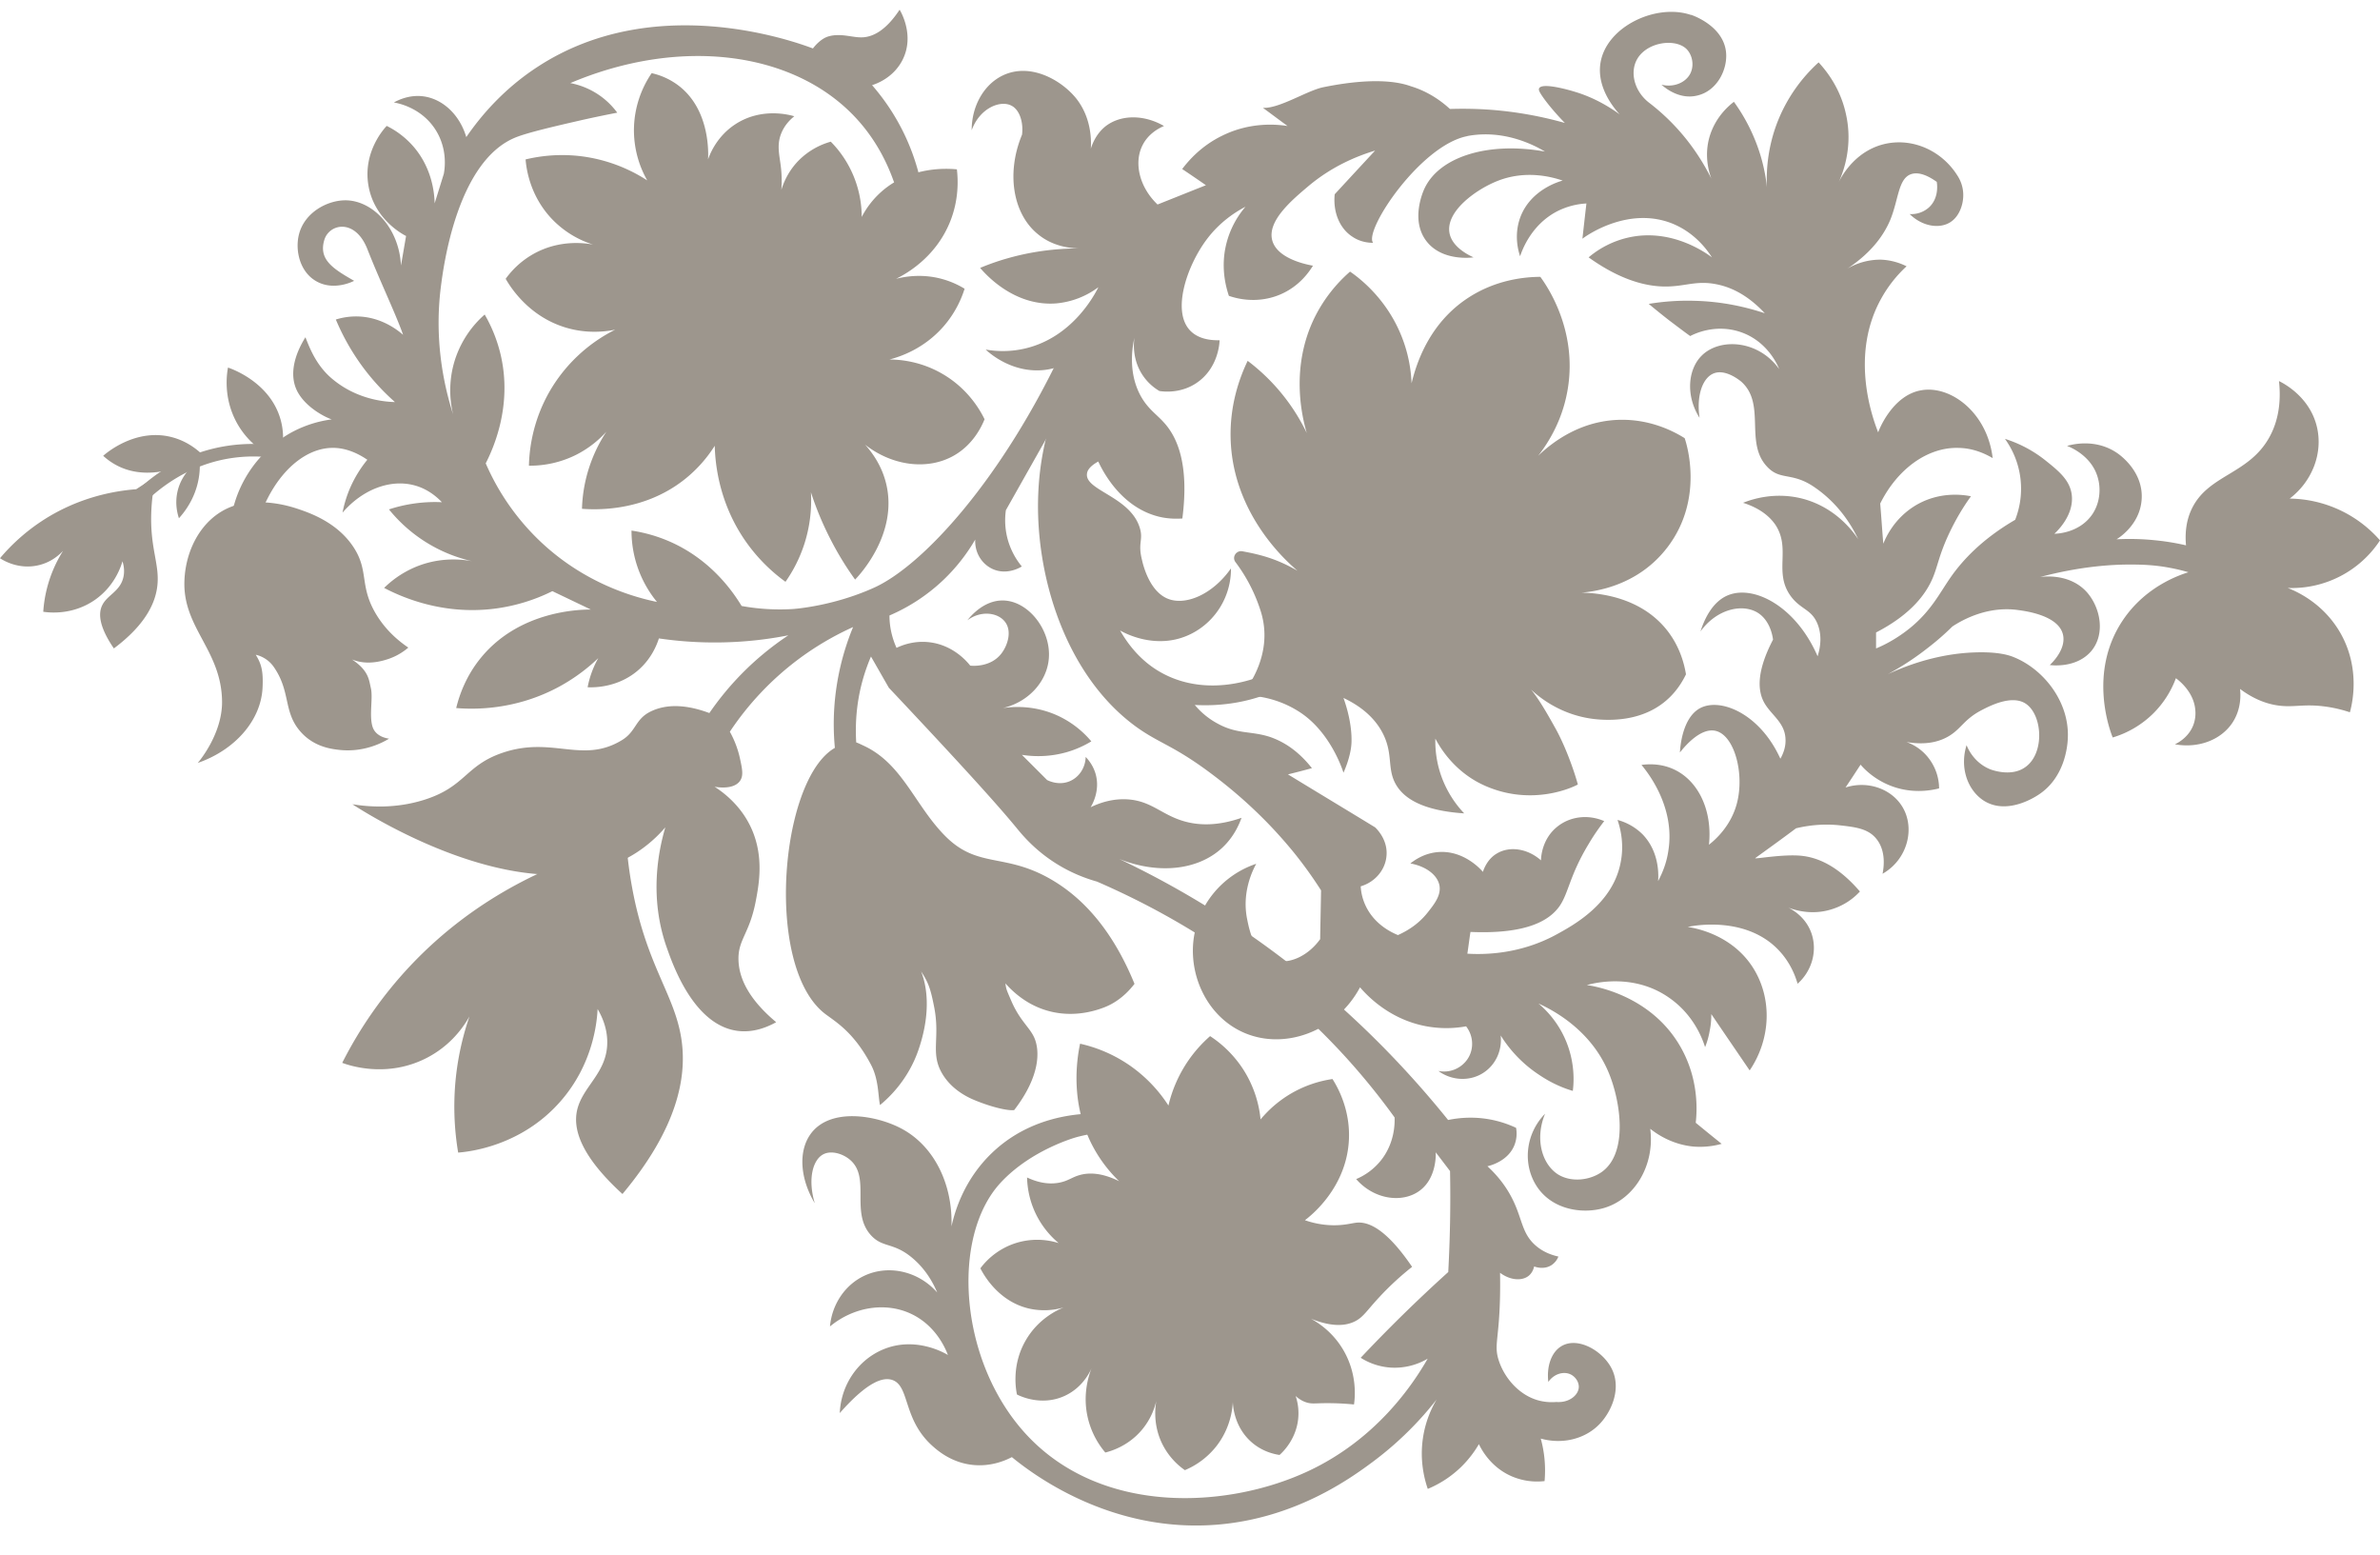 <svg width="245" height="160" viewBox="0 0 245 156" xmlns="http://www.w3.org/2000/svg">
  <g fill="#9D968D" fill-rule="nonzero" transform="scale(1, -1) translate(0, -245) rotate(90) translate(90 -245)">
    <path d="M155.477 70.93c-.092-.296-1.187-3.334-3.836-3.61-1.802-.185-4.015.935-4.475 2.97-.48 1.963 1.002 3.538 1.119 3.678-.32-1.28.227-2.534 1.186-2.99.867-.412 1.942-.16 2.509.436 1.143 1.212.664 4.318-1.322 5.185-1.37.596-3.197.044-4.291-1.439a22.094 22.094 0 0 0-3.744-3.79 22.957 22.957 0 0 0-3.996-2.534c1.003.364 2.557.684 4.291.184 2.078-.615 3.216-2.01 3.604-2.51a18.47 18.47 0 0 0-3.856-2.146 17.916 17.916 0 0 0-4.954-1.256c1.414.068 4.087.025 7.095-1.23a16.304 16.304 0 0 0 5.773-4.09c-.775-.708-2.557-2.215-5.318-2.811-3.24-.732-5.89.228-7.027.751.91-.436 3.4-1.943 3.995-4.957.548-2.81-.799-5.752-3.4-7.332a3.642 3.642 0 0 0-2.421-.504c-.228.024-1.599.228-2.281 1.303-.708 1.12-.436 2.879.842 4.178a2.723 2.723 0 0 1 .664-1.963c1.002-1.12 2.557-.843 2.65-.824.503.708 1.118 1.783.774 2.695-.504 1.279-2.6 1.23-4.722 2.103-1.39.596-3.216 1.759-4.974 4.385a6.712 6.712 0 0 0 .915-3.45 6.472 6.472 0 0 0-.683-2.627 13.192 13.192 0 0 1-3.308 2.603c-5.89 3.29-12.394.867-13.784.32.16-.044 3.836-1.44 4.335-4.454.523-3.014-2.306-6.784-6.984-7.332.523.892 1.027 2.08 1.05 3.518.093 3.199-2.188 6.305-5.729 8.06-1.37-.117-2.76-.204-4.131-.32.639-.253 2.6-1.12 3.923-3.291 1.555-2.578 1.075-5.137.959-5.733-.935.683-2.373 1.6-4.248 2.443-1.961.867-2.988 1.003-4.131 1.482-1.642.684-3.763 2.215-5.638 5.845h-1.642c.364-.892 1.027-2.171 2.097-3.494 1.783-2.19 3.585-3.039 5.25-4.202 1.691-1.187 3.88-3.174 5.89-6.624a8.758 8.758 0 0 1 8.33 1.051 12.87 12.87 0 0 0-2.189-4.133c-1.094-1.372-2.029-2.535-3.535-2.738-2.097-.276-3.763 1.483-4.04 1.783 0-.184.044-2.65 2.103-3.973 1.53-.96 3.128-.64 3.467-.548 2.49.572 3.4 3.038 3.468 3.218.092-.32.867-2.922-.799-5.253-.252-.344-1.962-2.651-4.77-2.423-2.558.203-3.904 2.35-4.04 2.578a25.432 25.432 0 0 0-.092-3.882c-.295-3.13-1.143-5.708-1.937-7.603-.843.344-1.71.664-2.582.984a18.983 18.983 0 0 1 1.69 5.093c.136.731.32 1.919.32 3.721.024 2.03-.16 5.321-1.279 9.547.025-.228.436-2.97-1.53-4.773-1.574-1.415-4.291-1.963-6.069-.504-1.826 1.531-1.482 4.133-1.462 4.293.276-.295 1.642-1.667 3.08-1.371 2.01.412 2.465 3.79 2.577 4.613.436 3.082-.935 5.64-1.69 6.784a26.903 26.903 0 0 0-2.19 2.51 28.828 28.828 0 0 0-2.717 4.134c1.758-3.79 2.17-6.963 2.238-8.907.092-2.466-.296-3.586-.48-4.041-1.23-3.082-4.654-5.825-8.49-5.573-.775.044-3.928.344-5.662 2.99-.228.344-2.19 3.31-.572 5.733 1.12 1.642 3.425 2.398 5.662 1.69-.252-.091-1.826-.73-2.509-2.49-.067-.203-.775-2.147.252-3.562 1.439-2.03 5.434-1.759 6.548 0 .892 1.415-.227 3.61-.663 4.454-1.027 2.01-2.121 2.19-2.896 3.79-.412.842-.732 2.098-.412 3.997a4.977 4.977 0 0 0-1.782-2.374 5.14 5.14 0 0 0-2.989-.984c-.184.732-.455 2.17-.068 3.881.524 2.307 1.938 3.722 2.51 4.202-.8.523-1.575 1.027-2.35 1.55.732-2.282-.135-4.705-1.942-5.824-2.19-1.372-5.453-.596-6.936 2.01.48-.091 2.306-.435 3.628.665 1.051.867 1.187 2.214 1.37 3.857.093.96.136 2.49-.319 4.386-1.027 1.371-2.03 2.762-3.037 4.157-.024.025-.024.044-.043.044-.092-.024.436-2.898.252-4.749-.16-1.55-.91-3.654-3.676-6.028a6.533 6.533 0 0 0-1.783 2.762c-.64 1.87-.271 3.562.116 4.589-.411-.8-1.21-1.851-2.6-2.35-1.802-.64-3.88-.092-5.226 1.415.959.276 2.261.824 3.424 1.919 3.627 3.402 2.533 8.926 2.421 9.386-.092-.596-.707-4.545-4.266-6.76-3.13-1.943-7.256-1.802-10.5.388 1.941 1.323 3.879 2.65 5.797 3.95-.456 0-1.051.024-1.69.16a8.252 8.252 0 0 0-1.71.479c.867.276 3.308 1.163 5.066 3.678 2.625 3.722 1.482 7.899 1.322 8.495-.116-.8-1.027-6.508-6.229-9.566-3.375-1.987-6.732-1.783-7.943-1.643a250.727 250.727 0 0 1-2.17-2.67 8.363 8.363 0 0 0-.276 2.947c.228 2.214 1.303 3.745 1.826 4.404-3.787-.48-7.187 1.624-8.127 4.682-.683 2.19-.27 5.48 2.33 7.08 2.262 1.39 5.318 1.051 7.347-.936-2.533 1.052-5.134.364-6.228-1.303-.891-1.415-.615-3.378.276-4.59 1.986-2.67 7.212-1.87 10.108-.683 4.494 1.827 6.548 5.844 7.187 7.26a10.138 10.138 0 0 0-3.903-2.855c-2.214-.91-4.2-.8-5.09-.683.27.935.774 2.171 1.641 3.45a13.221 13.221 0 0 0 4.064 3.974c-1.53-.16-2.989.504-3.812 1.735-.935 1.39-.867 3.29.16 4.68a2.919 2.919 0 0 1 1.143-2.945c1.002-.732 2.422-.708 3.448.092a11.424 11.424 0 0 0 0 4.065c.683 3.746 3.08 6.053 4.015 6.853-4.562 2.442-6.456 7.72-4.702 11.872 1.53 3.63 5.502 5.64 9.313 5.297 3.696-.344 6.892-2.879 8.103-6.484-.799.436-3.012 1.483-5.705.935-1.119-.228-3.56-.707-4.2-2.65-.503-1.576.344-3.562 2.146-4.866 1.666-.024 3.357-.068 5.023-.092a42.678 42.678 0 0 1 4.015 2.898c1.55 1.28 4.543 3.857 7.735 8.059 3.172 4.157 3.308 5.616 5.09 8.083 5.274 7.259 15.586 10.433 24.008 10.07 6.185-.253 11.067-2.419 14.153-4.202-.456.615-1.23 1.827-1.439 3.538-.387 3.31 1.734 5.708 2.097 6.076a10.044 10.044 0 0 1 .117-4.09c1.143-4.817 5.477-7.104 6.3-7.51a8.517 8.517 0 0 0-1.665 4.317c-.364 4.521 3.288 7.535 3.651 7.855.364-.867.708-1.827 1.003-2.878.8-2.83 1.003-5.365 1.003-7.42 0 1.028.203 2.811 1.438 4.318 2.054 2.578 6.253 3.334 10.268 1.667 1.322-.16 2.581.276 2.988 1.095.596 1.144-.252 3.267-2.533 4.09 2.441 0 4.679-1.211 5.638-3.198 1.346-2.81-.436-5.985-2.33-7.535-2.078-1.667-4.519-1.575-5.202-1.532.572-.184 1.575-.59 2.33-1.55 1.187-1.575 1.187-3.926 0-5.985-.228.548-.799 1.623-1.986 2.215-1.801.91-4.315.32-6.093-1.551.664-1.667 1.323-3.31 1.986-4.977.572.824 1.119 1.623 1.666 2.442.843-.64 2.374-1.943 3.425-4.109 1.462-2.946 1.162-5.708 1.002-6.736.615.843 1.255 1.691 1.87 2.535-.092-1.692 1.782-4.546 2.121-6.213 1.21-5.936.32-8.378.092-9.042-.571-1.87-1.598-3.199-2.33-3.998a40.114 40.114 0 0 0-.092-4.318 39.102 39.102 0 0 0-1.346-7.511c.915.892 1.758 1.6 2.441 2.103.756.548.959.616 1.119.548.663-.32-.252-3.359-.344-3.654-.344-1.163-1.003-2.81-2.33-4.638.48.436 2.625 2.35 5.202 1.987 3.836-.547 6.253-5.776 5.023-9.338l.019.01zM142.99 93.948c-.916 4.817-9.72 10.685-10.98 9.706 0 .504.092 1.347.64 2.147.866 1.323 2.557 1.987 4.358 1.803a3512.82 3512.82 0 0 0 4.495-4.158c-.596 1.962-1.642 4.453-3.628 6.828-1.482 1.759-3.652 4.337-5.662 3.746-1.918-.572-2.465-3.698-2.557-4.178-.547.345-2.121 1.348-2.988 3.427-1.027 2.49-.296 4.705-.116 5.228.823.276 2.465.732 4.494.436a9.322 9.322 0 0 0 4.679-2.146c-.523 1.003-1.53 2.602-3.308 3.95-2.737 2.078-7.488 3.697-9.474 1.71-.363-.364-1.002-1.188-.959-2.99-.295 0-2.877.135-4.383 2.35-1.119 1.643-.91 3.402-.843 3.838a5.24 5.24 0 0 0 1.599 1.71c1.55 1.052 3.216.96 3.88.868-1.55.344-3.764.48-5.798-.548-1.463-.75-2.03-1.69-2.897-2.466-1.482-1.372-4.267-2.65-9.904-1.92-.044.733-.024 1.576.203 2.467 1.003 3.95 4.839 5.801 5.662 6.189-.504.91-.959 1.143-1.279 1.163-1.71.184-2.33-4.454-5.545-5.437-1.279-.388-1.507.227-3.308-.228-.615-.136-3.148-.776-3.948-2.559-.823-1.827.344-4.681 3.08-6.6-2.828-.024-5.433 1.55-6.707 4.042-1.87 3.653.203 7.172.32 7.375-1.347-.775-3.265-2.147-4.476-4.497-2.281-4.361-1.21-10.254 2.669-14.935-.412-.412-.823-.8-1.23-1.212a17.44 17.44 0 0 0-2.19 2.811c-2.44 3.974-2.557 8.04-2.44 10.138a7.901 7.901 0 0 1-1.918-2.35c-1.12-2.031-.732-3.47-1.39-5.438-.412-1.163-1.23-2.718-3.197-4.269a92.328 92.328 0 0 0-.64 2.467c-1.825-2.99-3.627-5.985-5.453-8.975-.136-.136-1.279-1.347-2.988-1.163-1.415.136-2.65 1.187-3.08 2.65a5.378 5.378 0 0 1-2.03-.523c-1.962-.935-2.76-2.762-2.988-3.31.343-.755 1.002-2.03 2.349-3.081.842-.664 1.758-1.391 2.785-1.188 1.094.228 1.961 1.44 2.237 2.99.344-.436 1.027-1.39 1.163-2.762.27-2.694-1.802-4.521-2.03-4.705.363-.117 1.37-.504 1.918-1.483.756-1.304.48-3.13-.731-4.497.295 0 2.145-.092 3.4-1.6 1.119-1.322 1.37-3.217.64-4.908-.505.387-1.304.983-2.35 1.599-3.24 1.963-5.022 2.055-6.388 2.99-1.439 1.003-2.92 3.29-2.669 9.178-.731.116-1.482.204-2.238.32-.116-1.895-.024-5.437 1.918-9.067.984-1.803 3.173-5.893 7.464-6.711 1.802-.364 3.376-.025 4.383.32a5.815 5.815 0 0 0-1.482-2.579c-1.894-1.827-4.407-1.623-4.814-1.599.823-.436 1.85-.867 3.104-1.051 4.495-.732 8.055 2.098 8.854 2.762.116-.843.136-2.19-.547-3.518-1.23-2.423-4.267-3.79-7.667-3.426.571-.732 1.986-2.283 4.267-2.879 3.037-.8 7.052.252 7.463 2.239.296 1.483-1.482 3.038-2.237 3.63.411-.025 3.603-.204 4.586-2.123 1.07-2.123-.639-6.145-5.226-8.219.48-.276 1.23-.596 2.122-.523 1.69.116 2.421 1.55 3.744 2.239 1.118.572 3.012.8 6.388-.96.363.044 1.986.296 2.785 1.6.959 1.599.344 4.225-1.942 5.868 1.002-.32 3.056-1.12 3.744-2.879 1.05-2.67-1.187-6.963-6.297-9.178.867-.276 2.097-.48 3.308 0 1.55.616 1.482 1.735 2.877 2.762 2.466 1.803 4.882-.067 7.372 1.6.683.48 1.622 1.39 2.237 3.31.32-.8 1.163-3.175.436-6.073-.91-3.537-3.535-5.345-4.175-5.776 1.143.548 3.517 1.827 5.343 4.497 1.574 2.282.682 3.47 2.029 4.797 2.49 2.491 6.529.117 8.854 2.763.067.092 1.302 1.55.842 2.786-.436 1.163-2.28 1.827-4.586 1.483 2.257 1.44 4.974 1.211 6.388-.204 1.85-1.827 1.666-5.824-1.37-7.99.343.135 2.896 1.187 3.835 4.041.843 2.578-.227 4.725-.436 5.117.504.708 1.051 1.415 1.599 2.147.571.732 1.143 1.44 1.71 2.123a24.24 24.24 0 0 0 .319-4.682c-.068-2.99-.683-5.456-1.279-7.264 1.12 1.052 2.558 2.719 2.989 5.026.344 1.759-.092 2.897-.204 4.36-.184 1.988.228 4.934 2.964 8.748a9.61 9.61 0 0 0 2.03-4.042c1.027-4.453-1.574-8.04-2.03-8.655.843.548 2.49 1.76 3.425 3.95 1.961 4.657-1.303 9.134-1.507 9.386 1.211-.135 2.422-.271 3.628-.411a7.521 7.521 0 0 1-.843 3.082c-1.39 2.602-3.923 3.518-4.586 3.745.547.185 2.145.64 3.947 0 2.92-1.051 3.763-4.09 3.836-4.385.387 1.12 1.094 3.765 0 6.62-.867 2.262-3.173 5.48-5.434 5.025-1.323-.272-2.122-1.711-2.466-2.467-.024.204-.411 3.174 1.599 4.793 2.213 1.783 5.318.344 5.545.227 3.216-1.55 4.795-6.532 3.744-12.376.64 1.076 2.306 4.201 1.599 7.99h-.01z"/>
    <path d="M98.19 19.398c3.138 1.008 5.139.591 6.398 0 3.574-1.676 3.55-5.859 7.396-8 2.053-1.144 4.247-1.168 5.797-.999-.189-.392-1.569-3.15-4.698-3.9-2.693-.645-5.608.455-7.396 2.8a12.544 12.544 0 0 0-4.3-9.299 10.862 10.862 0 0 0-4.897 9.503c-.33-.853-1.526-3.63-4.596-5.403-3.75-2.162-7.488-1.197-8.2-.999.194.577.455 1.478.6 2.603.286 2.195-.13 3.179.102 4.802.136.96.523 2.326 1.7 3.9-.566-.062-2.087-.144-3.497.8-1.767 1.188-2.634 3.509-2.199 5.903.155-.32.732-1.425 2-1.9a3.454 3.454 0 0 1 1.502-.198c1.865.135 3.047 1.657 3.298 2a9.972 9.972 0 0 0-3.598 2.303 10.015 10.015 0 0 0-2.5 4.201c.558.228 6.593 2.578 11.998-.998 3.618-2.394 4.79-6.019 5.1-7.1l-.01-.019zM85.438 117.237c.014-.998-.083-3.537-1.754-6.076-2.14-3.247-6.209-4.459-6.209-4.459s1.647-.78 3.139-.828c1.83-.054 3.666.504 4.557.828-.64-1.352-1.739-3.072-3.647-4.05-2.14-1.096-3.632-.408-5.265-1.353-1.293-.746-2.673-2.51-2.969-7.026a10.865 10.865 0 0 0 4.05 2.432 10.76 10.76 0 0 0 3.646.538c-.886-.465-3.472-1.967-4.862-5.132-2.122-4.831-.155-9.023.14-9.537 1.38.374 3.885 1.256 5.754 2.293 2.31 1.284 3.773 2.166 4.906 3.324-.334-.19-3.651-2.98-3.976-7.865-.252-3.79 1.056-7.148 4.654-8.883 1.148.19 2.848.65 4.456 1.89 4.437 3.426 3.967 9.552 3.914 10.133-.024-.509-.199-6.396 4.727-10.133 5.018-3.809 10.767-1.909 11.207-1.754.678 1.08 1.942 3.455 1.89 6.62-.098 5.863-4.64 9.391-5.265 9.861.968-.993 3.864-3.717 8.504-4.458 6.084-.974 10.593 2.19 11.474 2.835-.01 1.58-.276 4.545-2.16 7.428-4.267 6.528-12.752 6.373-13.367 6.349 1.254-.35 4.722-1.134 8.776.271 4.276 1.483 6.562 4.487 7.289 5.539a15.265 15.265 0 0 1-4.456 3.513c-5.318 2.748-10.64 1.39-12.152.945 1.497.722 3.4 1.861 5.265 3.65a20.501 20.501 0 0 1 2.16 2.432c-1.652.794-4.451 1.841-7.967 1.754-7.827-.189-12.748-5.835-13.64-6.89 1.216 2.112 1.648 3.726 2.006 5.669.121.644-.596 1.114-1.119.717a16.787 16.787 0 0 0-5.07-2.602c-4.709-1.473-8.443 1.846-8.641 2.025h.005z"/>
    <path d="m121.259 131.993-16.763 9.46a7.465 7.465 0 0 1-2.77-.127 7.517 7.517 0 0 1-3.023-1.512c-.053.083-.959 1.508-.251 3.03.527 1.128 1.729 1.836 3.022 1.763a18.773 18.773 0 0 0-4.16 3.28 18.805 18.805 0 0 0-3.657 5.55c-.325 0-.688-.02-1.076-.073a8.18 8.18 0 0 1-2.257-.655c.267-.552.76-1.783.582-3.353-.281-2.49-2.03-3.935-2.408-4.23-.014-.102-.237-2.065 1.24-3.208.81-.626 2.296-1.134 3.28-.364.958.746 1.176 2.491.145 3.862.377-.295 2.014-1.638 2.039-3.571.034-2.665-3.023-5.06-5.977-4.812-2.393.199-4.49 2.113-5.1 4.74.14-.926.344-3.122-.727-5.545a9.959 9.959 0 0 0-2.697-3.571 10.553 10.553 0 0 0-1.095 2.481 10.712 10.712 0 0 0-.29 4.667l-2.592-2.593c-.072-.14-.615-1.216-.106-2.37.421-.95 1.39-1.574 2.48-1.603-.31-.3-.892-.776-1.749-1.023-1.705-.485-3.138.34-3.424.509.431-.897.92-2.258.804-3.862-.189-2.525-1.715-3.538-2.33-6.053-.305-1.245-.445-3.101.436-5.616-1.613.576-2.586 1.444-3.133 2.04-2.316 2.54-2.674 6.644-1.095 10.574a95.197 95.197 0 0 0-5.686-10.283c-6.766-10.632-14.598-18.289-21.185-23.595.223-1.09.417-2.81-.048-4.807-.199-.858-.48-1.59-.76-2.19a3.257 3.257 0 0 0-1.715.145c-1.754.649-2.2 2.631-2.238 2.805-1.172-1.274-2.3-2.006-3.119-2.442-2.17-1.158-3.676-1.032-4.96-2.433-.755-.823-1.07-1.768-1.215-2.432a1.874 1.874 0 0 0-.867.688c-.533.8-.19 1.71-.15 1.807-.562.131-.843.417-.954.553-.567.688-.485 1.914.3 2.96-.518-.009-1.342-.019-2.354 0-4.548.093-5.061.64-6.626.146-1.738-.547-3.526-1.996-4.121-3.978a5.299 5.299 0 0 1-.194-1.963c-.107-1.299.688-2.258 1.492-2.311.528-.034 1.065.315 1.317.785.387.717.116 1.754-.746 2.35 1.565.189 3.027-.29 3.662-1.318 1.036-1.662-.412-4.245-2.277-5.195-2.048-1.042-4.388 0-5.652 1.173-1.598 1.487-2.194 3.852-1.564 6.12A12.323 12.323 0 0 0 4.573 86a6.657 6.657 0 0 0 .46 3.31c.935 2.23 2.82 3.203 3.342 3.45-.668.388-1.51.975-2.349 1.832a10.981 10.981 0 0 0-2.257 3.431c.974.335 2.853.839 5.187.504 3.071-.44 5.086-2.069 5.856-2.762a34.585 34.585 0 0 0-8.282 7.952c-1.7 2.292-5.768 7.928-6.437 15.934-.925 11.082 5.304 19.18 6.946 21.186-.35.674-.998 2.147-.804 4.012.222 2.176 1.457 3.606 1.932 4.139 2.736 3.087 6.166 2.34 6.805 4.138.315.897-.044 2.472-3.4 5.428 2.886-.126 5.434-1.852 6.529-4.415 1.433-3.358-.368-6.416-.552-6.716.61.227 3.012 1.206 4.228 3.77 1.25 2.64.74 5.912-1.289 8.369 2.301-.209 4.316-1.57 5.24-3.586 1.134-2.472.442-5.53-1.748-7.453.989.416 2.345 1.153 3.493 2.486 1.714 1.986 1.065 3.106 2.387 4.322 2.378 2.186 5.987-.02 7.813 2.21.61.741.934 1.875.552 2.665-.548 1.139-2.596 1.657-5.057.92 2.475 1.484 5.275 1.726 7.081.461 2.824-1.982 1.996-6.833.552-9.474-1.806-3.3-5.7-5.2-10.02-5.059 1.501-.33 4.765-1.265 7.536-4.138 4.945-5.127 4.088-12.028 3.952-12.968l-1.749-.828c.054 1.22 0 3.009-.552 5.059 0 0-1.254 4.637-4.688 7.816-5.536 5.127-18.303 4.318-25.834-2.573-8.447-7.734-7.73-20.775-3.86-29.066 3.303-7.075 8.96-10.82 11.585-12.323a6.677 6.677 0 0 0-.92 3.77 6.584 6.584 0 0 0 1.012 3.126 158.74 158.74 0 0 0 4.32-4.23 159.15 159.15 0 0 0 4.504-4.784c1.633-.087 3.318-.15 5.057-.184 1.835-.034 3.613-.034 5.332 0 .644.49 1.289.979 1.933 1.473-.218-.01-2.66-.101-3.952 1.658-1.294 1.754-.94 4.666 1.196 6.532a6.499 6.499 0 0 1 1.84-2.481c1.831-1.507 3.919-1.498 4.505-1.473a70.942 70.942 0 0 1 5.516 4.414c9.643 8.548 15.34 18.352 18.754 26.217.31 1.095.867 2.66 1.932 4.322 1.395 2.18 2.97 3.45 3.584 3.955 2.829 2.32 7.764 6.871 14.433 13.151 1.07.616 2.146 1.226 3.216 1.842-.915.392-1.927.741-3.032 1.013-6.088 1.478-11.464-.398-14.249-1.658-.12.737-.247 1.473-.368 2.21 2.344 1.027 6.776 2.583 12.409 2.21a26.301 26.301 0 0 0 8.272-1.934 30.028 30.028 0 0 1-3.39 5.733 30.231 30.231 0 0 1-7.381 6.954 10.023 10.023 0 0 0-2.756-1.042c-1.1-.242-1.778-.378-2.31 0-.964.688-.62 2.496-.596 2.612-.678-1.052-2.034-2.782-4.325-3.804-2.892-1.29-5.735-.756-7.382-.446-3.482.654-4.01 1.875-6.19 1.788-1.491-.058-3.7-.727-6.334-3.877-.543.975-1.095 2.375-.896 3.955.566 4.482 6.683 6.644 8.572 7.307 5.212 1.842 9.978.853 12.375.15a13.78 13.78 0 0 0-2.61 2.986c-6.85 10.646 3.87 27.505 4.988 29.225-.286-1.763-.465-4.424.44-7.341 1.342-4.308 3.527-4.25 4.844-8.078 1.778-5.166-1.182-8.243 1.322-12.338.896-1.468 2.15-1.337 2.935-2.937 1.003-2.045.47-4.38-.155-6.052a30.177 30.177 0 0 0 4.001-3.29 30.04 30.04 0 0 0 4-4.842 38.956 38.956 0 0 0-.73 6.809c-.05 2.476.14 4.676.41 6.518-.692.223-2 .746-3.133 1.977-1.966 2.137-1.922 4.773-1.893 5.36a9.841 9.841 0 0 0 2.804-.99 9.861 9.861 0 0 0 3.051-2.558 18.93 18.93 0 0 0-5.773 6.436c-2.48 4.55-2.368 8.863-2.223 10.641 1.36-.33 3.322-1.022 5.192-2.558 4.872-3.998 4.95-10.269 4.945-11.301l1.894 3.959a18.664 18.664 0 0 0-1.812 6.019c-.654 5.335 1.216 9.527 2.146 11.3a10.268 10.268 0 0 0 2.31-3.63c.974-2.65.557-4.976.33-5.94a15.374 15.374 0 0 0 5.44 9.072c.221-.674.434-1.479.575-2.395a15.12 15.12 0 0 0 .165-3.053c.59.562 1.37 1.488 1.729 2.806.687 2.515-.431 5.389-2.805 7.424a12.22 12.22 0 0 0 2.64-.824 12.412 12.412 0 0 0 2.804-1.73c1.153 1.682 1.255 3.044 1.22 3.77-.16 3.586-4.208 7.11-10.175 8.083v2.317c1.138.077 4.015.12 7.028-1.585 3.075-1.74 4.48-4.279 4.824-4.933a11.95 11.95 0 0 0 1.259-3.988c.145.48 1.06 2.452 2.668 3.421 1.734 1.047 3.914.456 5.783-.712-.915-.369-2.76-1.023-4.15-2.607-2.306-2.632-2.495-5.67-2.519-6.61a23.41 23.41 0 0 0 3.671 3.358 23.585 23.585 0 0 0 4.824 2.728 6.99 6.99 0 0 0 .315-2.306c-.077-2.375-1.375-4.027-1.889-4.619 2.185.77 5.614 2.423 8.81 3.674 3.197 1.25 2.645 3.934.95 4.438-2.015.601-2.95-.877-4.204-3.072-.112.218-1.003 2.05-.107 3.78.944 1.822 3.26 2.33 4.93 1.89 2.253-.596 3.488-2.956 3.464-4.827-.04-2.742-2.805-5.466-6.713-5.665l3.041-.523c.15.3 1.705 3.305 5.246 3.882 3.434.562 5.821-1.638 6.083-1.89a8.84 8.84 0 0 0-2.097-2.728c-2.296-2.002-4.97-2.186-5.875-2.205l3.041-.945c.465-.088 2.504-.422 4.51.838 2.32 1.463 2.77 3.916 2.833 4.303.29-.518.813-1.652.63-3.043-.272-2.016-1.923-3.746-4.195-4.41 2.35-1.614 5.037-3.969 7.236-7.346 7.783-11.93 2.698-26.178 1.889-28.34 0 0 .993-.707 1.245-1.618.377-1.357-.199-2.558-.092-3.63.092-.954.668-2.243 2.833-3.673-.145-.092-2.61-1.574-5.139-.315-1.913.955-2.518 2.806-2.625 3.15a22.472 22.472 0 0 0-5.347-3.464 22.503 22.503 0 0 0-6.606-1.89l-1.366 2.204c3.066.582 6.878 1.91 10.07 4.934 6.79 6.43 8.204 18.09 3.462 29.279a7.85 7.85 0 0 0-1.366-3.15 7.8 7.8 0 0 0-1.68-1.682c-.18.93-.455 2.317-.838 3.988-.518 2.254-1.177 5.118-1.68 6.402-2.393 6.116-13.426 7.516-15.422 7.768-2.717.344-7.41.552-13.11-1.26.93.223 3.273.66 5.976-.315a10.443 10.443 0 0 0 4.3-2.937 15.189 15.189 0 0 0-4.3-1.681c-5.13-1.139-9.41.756-11.014 1.575a24.548 24.548 0 0 1-8.18-5.772c-4.238-4.555-5.604-9.541-6.083-11.858a11.548 11.548 0 0 0 7.342 2.622 15.563 15.563 0 0 0-1.153-3.988c-1.83-4.134-5.027-6.392-6.606-7.347a22.053 22.053 0 0 1-.315-5.248s.247-4.075 2.204-8.398c2.257-4.976 11.081-13.176 24.962-19.626-.087-1.129-.17-2.258-.256-3.392h.029z"/>
    <path d="M31.425 110.68a9.178 9.178 0 0 1-.519-2.727c-.043-1.29.209-2.07.262-2.598.121-1.197-.596-3.033-4.548-5.718a29.482 29.482 0 0 1-3.119 3.378c-1.42 1.318-2.034 1.628-2.47 2.471-.518 1.003-.746 2.709.78 5.718-.247-.669-1.168-2.922-3.638-4.42-2.533-1.535-5.017-1.269-5.715-1.167.053.533.116 1.342.131 2.34.02 1.377-.068 1.745 0 2.21.13.872.814 2.045 3.376 3.247-.208-.252-1.783-2.084-4.417-2.079-2.524 0-4.06 1.686-4.287 1.948.083.557.344 1.76 1.298 2.86 1.56 1.802 3.74 1.933 4.156 1.947-.736.039-2.693.243-4.548 1.691a8.14 8.14 0 0 0-2.47 3.247 7.193 7.193 0 0 0 2.727 2.34c2.155 1.048 4.175.665 4.804.52a7.131 7.131 0 0 0-3.376 1.56c-1.66 1.395-2.184 3.145-2.339 3.77a8.52 8.52 0 0 0 3.638 1.817c2.533.572 4.591-.203 5.322-.518-.377.14-2.189.867-3.119 2.859-1.123 2.413-.01 4.666.131 4.938.615.126 3.076.547 5.584-.911 2.223-1.29 3.12-3.267 3.376-3.901a7.14 7.14 0 0 0-.13 3.508c.736 3.31 3.695 4.836 4.155 5.069a7.35 7.35 0 0 0 2.596-3.64 7.344 7.344 0 0 0 0-4.419 9.124 9.124 0 0 0 2.727 2.21 9.093 9.093 0 0 0 4.025 1.042c-.393-.834-.795-2.045-.519-3.378.19-.906.557-1.25.78-2.079.233-.862.276-2.17-.649-4.027a14.247 14.247 0 0 0 3.376 2.598c4.504 2.49 9.096 1.778 10.781 1.43a14.656 14.656 0 0 0-1.947-4.677 14.696 14.696 0 0 0-4.417-4.42 13.729 13.729 0 0 0 4.674-2.078 13.693 13.693 0 0 0 2.47-2.21 11.661 11.661 0 0 0-3.376-3.378 11.598 11.598 0 0 0-5.197-1.817 11.888 11.888 0 0 0 2.727-3.247 11.85 11.85 0 0 0 1.429-4.158c-.91-.576-3.182-1.831-6.234-1.69-4.978.227-7.89 3.983-8.31 4.55l.019-.01zM134.68 156.29a9.02 9.02 0 0 0 2.615-2.05c2.63-2.999 2.368-6.813 2.276-7.743-1.084-.126-3.104-.208-5.347.683-3.797 1.507-5.492 4.706-5.918 5.578.232-.916.537-2.646 0-4.667a9.013 9.013 0 0 0-1.022-2.389c-.95.3-2.427.906-3.87 2.162-2.344 2.04-3.143 4.535-3.414 5.577 0-1.008-.15-3.179-1.483-5.466-1.545-2.656-3.772-3.891-4.664-4.327-.794.32-2.64 1.201-3.758 3.188-1.506 2.685-1.06 6.285 1.138 9.11-.818-.74-2.15-1.71-3.981-2.16-5.212-1.285-9.522 2.82-9.9 3.188a31.963 31.963 0 0 0 3.87 2.389 32.552 32.552 0 0 0 5.12 2.161 14.584 14.584 0 0 0-5.348.683 14.573 14.573 0 0 0-3.87 1.934 17.59 17.59 0 0 0 4.326 4.211c3.889 2.65 7.84 3.024 9.672 3.072a13.858 13.858 0 0 0-3.526 3.189c-3.236 4.153-3.076 8.94-2.96 10.477a15.128 15.128 0 0 0 4.437-.8 15.338 15.338 0 0 0 5.008-2.844 10.661 10.661 0 0 0-3.87 4.21 10.625 10.625 0 0 0-1.138 4.895c1.448-.034 4.698-.3 8.079-2.389a16.157 16.157 0 0 0 5.918-6.488c-.208 1.027-.44 2.931.228 5.122 1.167 3.828 4.218 5.698 5.008 6.15a8.913 8.913 0 0 0 2.615-2.962c1.429-2.626 1.066-5.195.91-6.033a10.03 10.03 0 0 0 2.732 4.328c2.388 2.204 5.134 2.544 6.03 2.616.31-1.289.61-3.242.344-5.577a16.182 16.182 0 0 0-2.504-6.945 10.46 10.46 0 0 0 5.347 1.367 10.482 10.482 0 0 0 5.691-1.822 7.151 7.151 0 0 0-1.254-2.733c-2.49-3.315-7.071-3.106-7.624-3.072.625-.219 2.417-.945 3.643-2.845 1.743-2.704.93-5.597.799-6.033-.364.45-.954 1.037-1.821 1.366-1.216.466-2.228.14-3.526 0-1.07-.116-2.61-.135-4.553.344.63-.01 3.366-.12 5.463-2.277a7.524 7.524 0 0 0 1.821-3.189 10.972 10.972 0 0 0-3.642-2.389 11 11 0 0 0-4.097-.795v-.004zM80.41 158.064c.267-1.23.31-.969-.145-1.953-1.85-4.017-6.137-5.272-9.295-8.403-3.433-3.406-1.656-6.178-4.567-11.068-1.516-2.544-4.431-5.883-10.655-8.427-1.526 1.168-2.16 2.423-2.436 3.15-1.235 3.228-.896 7.133 2.484 10.143-.654-.102-.61-.097-1.772-.596-2.16-.926-2.785-1.982-3.957-2.438-1.201-.465-3.75-.62-7.314 2.128-.087.678.325 2.384 1.022 4.065.228.548.988 2.321 2.742 3.349 2.106 1.235 3.598.194 6.8.814 1.976.383 2.59.62 3.714 1.357-1.007-.412-3.768-1.212-8.078.266-3.061 1.052-4.902 3.014-5.682 3.96.955.208 2.626.12 4.166.935 3.264 1.725 4.344 3.537 5.172 4.652 5.013 6.73 26.411 4.521 27.806-1.929l-.005-.005zM72.898 180.641a43.412 43.412 0 0 1-7.245-.712c-8.239-1.512-11.111-4.512-15.91-5.117-3.585-.451-8.758.368-15.625 6.11 4.097 4.493 6.804 5.035 8.524 4.691 2.533-.509 3.899-3.13 7.1-3.125 1.492 0 2.693.571 3.41.993-1.347.068-5.672.46-9.517 3.838-4.592 4.027-5.163 9.372-5.255 10.516 1.893.32 4.373.538 7.245.286a28.592 28.592 0 0 0 9.517-2.56c-.63.151-4.741 1.222-6.96 5.4-2.222 4.191-.794 8.208-.566 8.81a42.688 42.688 0 0 0 9.943-6.964c7.159-6.727 10.283-14.359 11.649-18.618 1.23-1.183 2.46-2.37 3.695-3.553l-.005.005zM105.247 219.535c.232-2.152-.218-4.003-.625-5.21-.412-1.216-1.38-4.056-3.957-5.732-2.398-1.56-3.87-.606-6.664-2.186-1.826-1.037-2.98-2.452-3.648-3.44a6.22 6.22 0 0 0-1.147 1.981c-.698 2.002-.306 3.213-.078 3.814-1.148-1.725-2.102-1.74-2.94-1.938-1.002-.238-2.809.189-3.971-.17-1.12-.344-1.235-1.706-1.235-1.706-.364.597-1.468 2.569-1.148 5.21.101.828.334 2.675 2.044 4.056 1.985 1.609 4.01.877 6.495 2.612 1.06.741 1.24 1.846 1.24 1.846-.882-.533-1.555-.795-3.425-.698-3.317.175-6.364 2.81-7.706 6.668 0 0 2.921-2.549 6.355-2.5 5.236.072 7.507 3.998 12.283 3.877 3.952-.102 7.696-2.506 8.127-6.484zM107.944 228.955c-.784.175-1.956.388-3.385.46-3.928.2-5.56-.862-7.817-.615-1.686.18-3.962 1.115-6.476 4.478 2.354 1.609 3.652 1.565 4.398 1.22 1.1-.503 1.443-1.85 2.906-2.194.683-.16 1.293-.03 1.666.087-.61.18-2.538.824-3.933 2.781-1.66 2.336-1.346 4.837-1.264 5.375a13.39 13.39 0 0 0 7.415-2.85c-.27.136-2.034 1.071-2.596 3.218-.561 2.156.523 3.833.693 4.085a20.057 20.057 0 0 0 3.792-4.255c2.543-3.843 3.148-7.67 3.308-9.764.436-.674.867-1.347 1.303-2.021l-.01-.005z"/>
    <path d="M109.872 216.743c.18 1.309.247 2.976-.087 4.856-.959 5.355-4.533 8.65-5.914 9.799.238.411.47.823.707 1.235 1.274-.988 4.524-3.78 6.001-8.655a17.232 17.232 0 0 0 .441-8.121c-.383.295-.765.586-1.148.882v.004z"/>
    <path d="M109.63 216.21c.804-.247 2.34-.586 4.107-.116 3.899 1.042 5.308 5.05 5.434 5.437-.74.136-2.988.446-5.4-.76-2.829-1.42-3.899-3.935-4.146-4.565l.005.004zM109.63 224.448a7.778 7.778 0 0 0-1.976.117c-1.971.368-3.323 1.41-3.991 2.016.484.16 1.506.426 2.736.15 1.972-.441 3.003-1.934 3.23-2.283zM110.124 224.07c.567.572 1.497 1.677 1.903 3.31.916 3.683-1.651 6.673-1.937 6.998a6.647 6.647 0 0 1-1.104-1.633c-1.783-3.77.736-8.01 1.138-8.675z"/>
  </g>
</svg>
